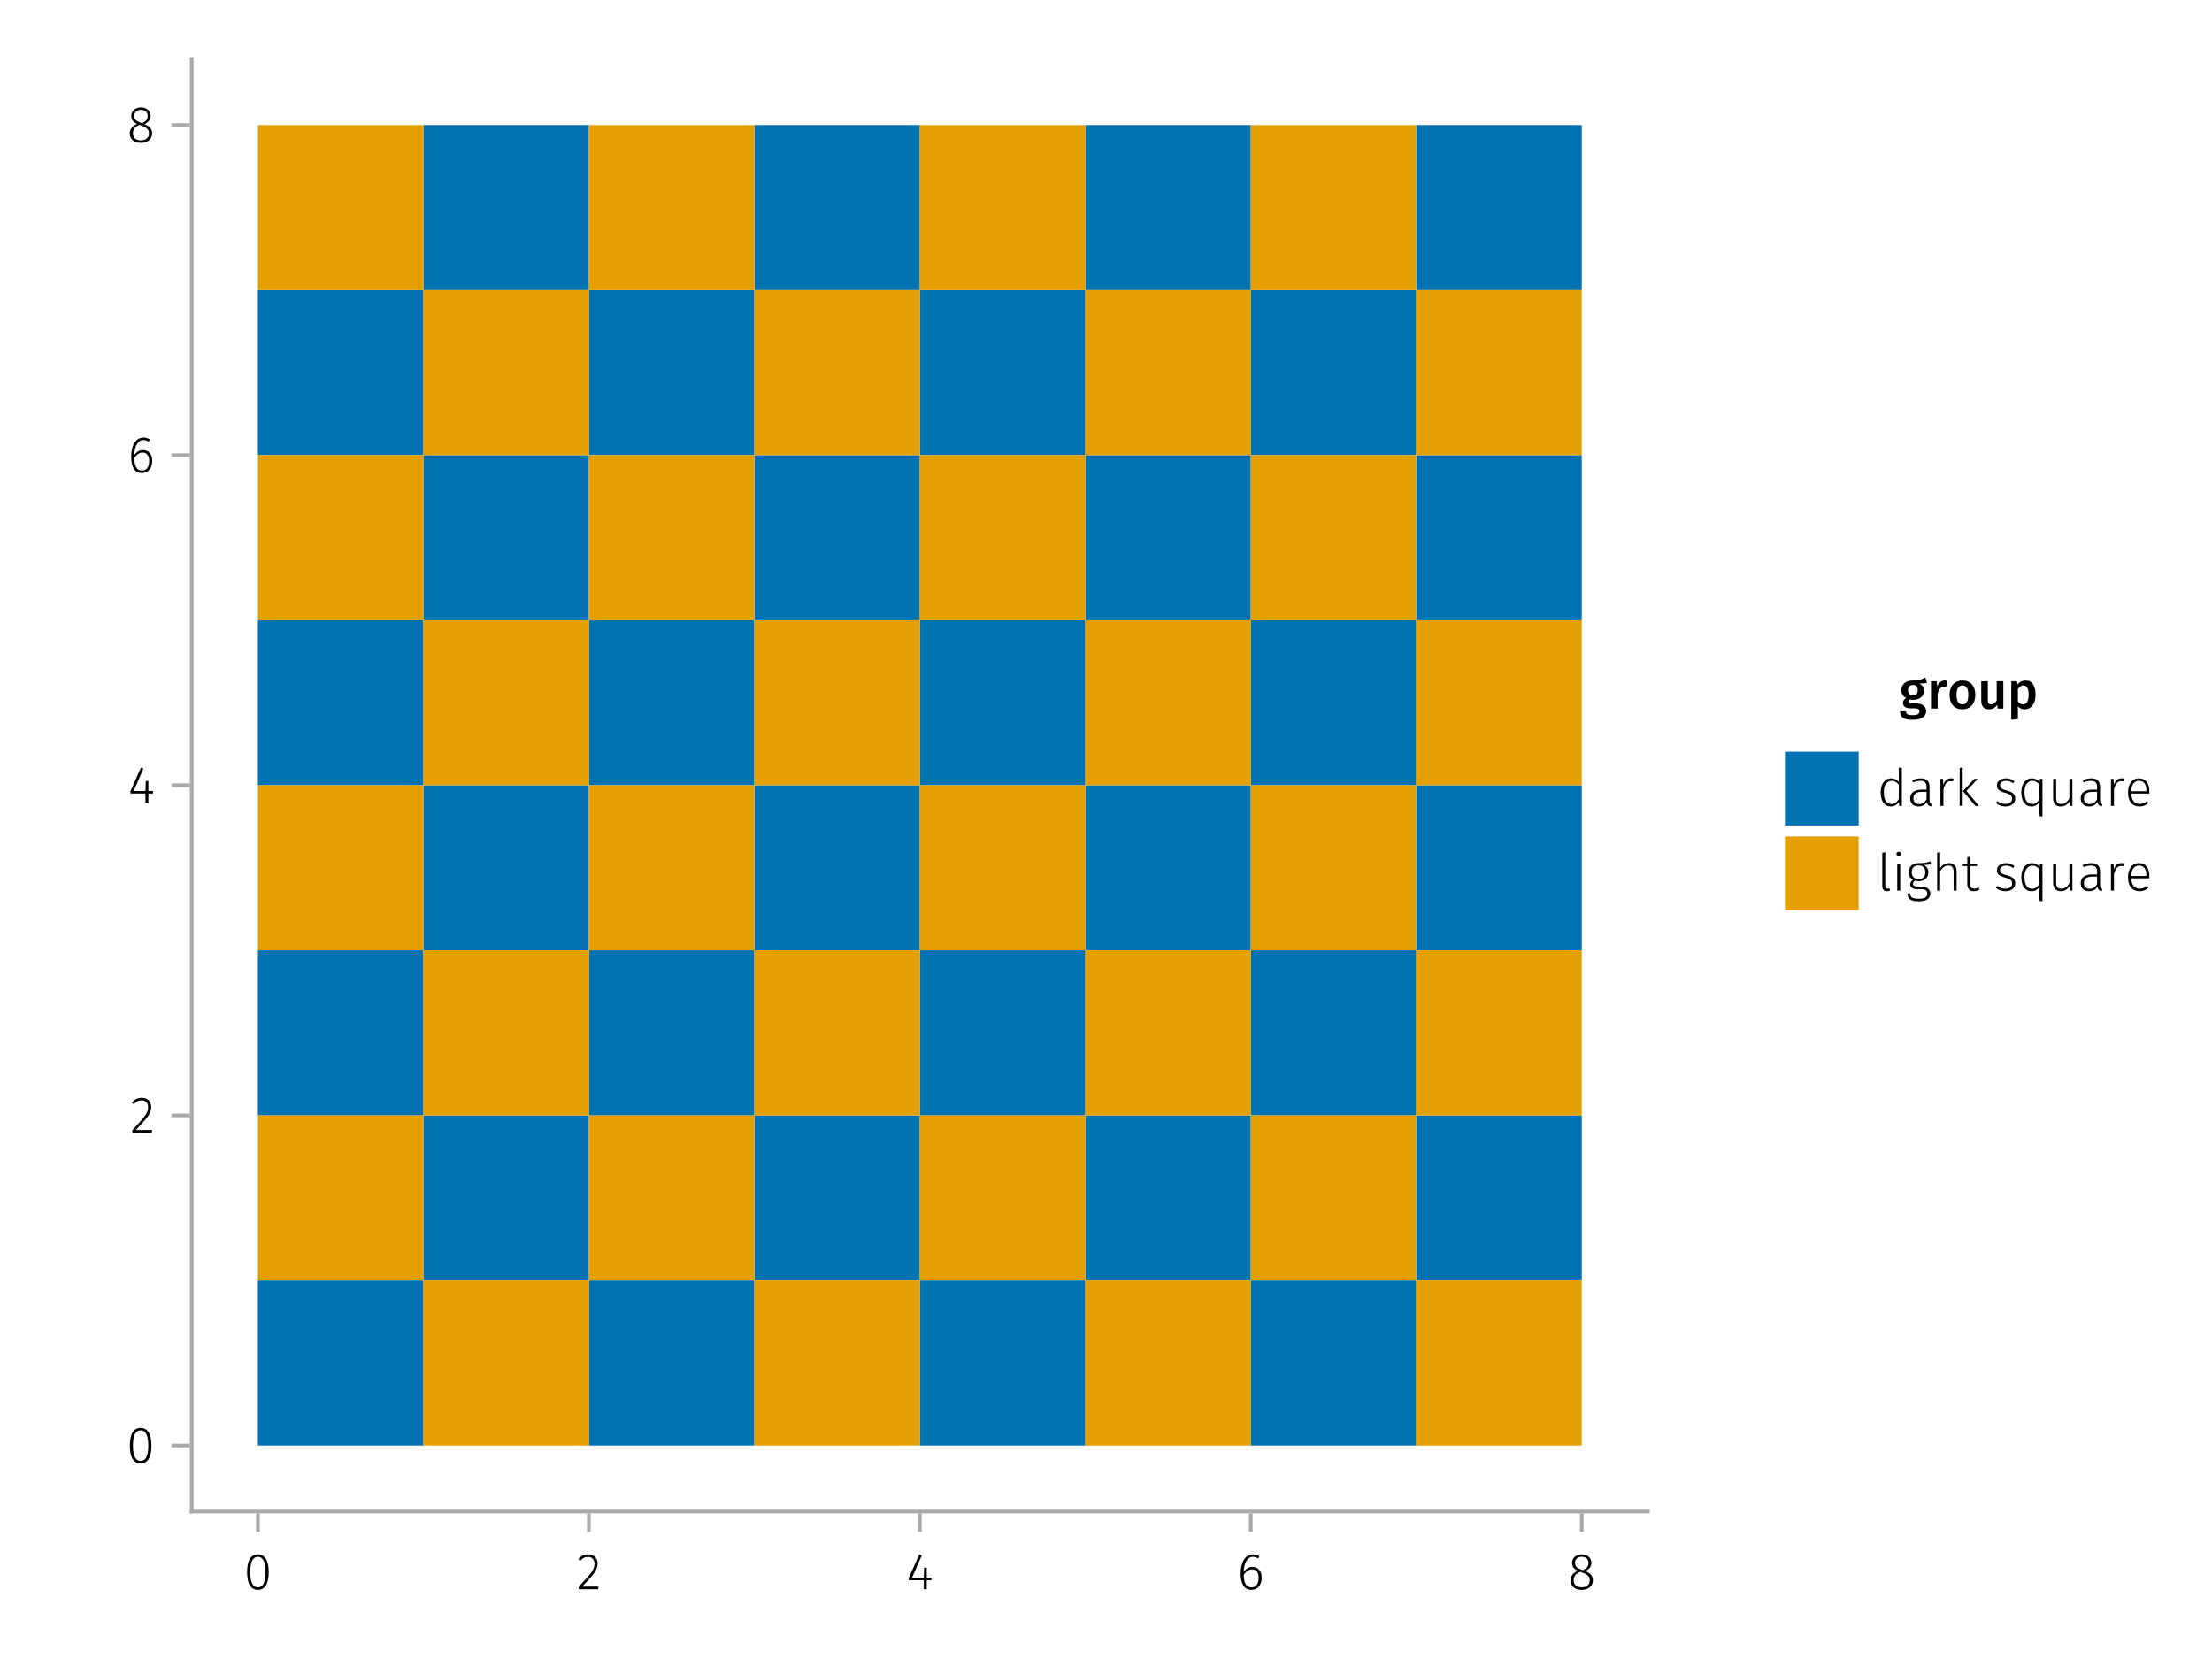 <?xml version="1.0" encoding="UTF-8"?>
<svg xmlns="http://www.w3.org/2000/svg" xmlns:xlink="http://www.w3.org/1999/xlink" width="600" height="450" viewBox="0 0 600 450">
<defs>
<g>
<g id="glyph-0-0-d3ae899c">
<path d="M 3.844 -9.469 C 4.812 -9.469 5.539 -9.055 6.031 -8.234 C 6.531 -7.422 6.781 -6.223 6.781 -4.641 C 6.781 -3.078 6.531 -1.883 6.031 -1.062 C 5.531 -0.25 4.801 0.156 3.844 0.156 C 2.883 0.156 2.156 -0.25 1.656 -1.062 C 1.164 -1.883 0.922 -3.082 0.922 -4.656 C 0.922 -6.238 1.164 -7.438 1.656 -8.25 C 2.156 -9.062 2.883 -9.469 3.844 -9.469 Z M 3.844 -8.797 C 2.457 -8.797 1.766 -7.414 1.766 -4.656 C 1.766 -1.895 2.457 -0.516 3.844 -0.516 C 4.531 -0.516 5.047 -0.848 5.391 -1.516 C 5.742 -2.191 5.922 -3.234 5.922 -4.641 C 5.922 -6.055 5.742 -7.102 5.391 -7.781 C 5.047 -8.457 4.531 -8.797 3.844 -8.797 Z M 3.844 -8.797 "/>
</g>
<g id="glyph-0-1-d3ae899c">
<path d="M 4.141 -6.062 C 4.859 -6.062 5.453 -5.812 5.922 -5.312 C 6.391 -4.812 6.625 -4.086 6.625 -3.141 C 6.625 -2.473 6.504 -1.891 6.266 -1.391 C 6.023 -0.891 5.695 -0.504 5.281 -0.234 C 4.863 0.023 4.395 0.156 3.875 0.156 C 2.852 0.156 2.102 -0.238 1.625 -1.031 C 1.156 -1.82 0.922 -2.879 0.922 -4.203 C 0.922 -5.273 1.055 -6.207 1.328 -7 C 1.598 -7.789 1.984 -8.398 2.484 -8.828 C 2.992 -9.254 3.594 -9.469 4.281 -9.469 C 4.906 -9.469 5.484 -9.285 6.016 -8.922 L 5.672 -8.359 C 5.223 -8.648 4.754 -8.797 4.266 -8.797 C 3.516 -8.797 2.914 -8.414 2.469 -7.656 C 2.02 -6.906 1.781 -5.914 1.75 -4.688 C 2.375 -5.602 3.172 -6.062 4.141 -6.062 Z M 3.875 -0.516 C 4.488 -0.516 4.961 -0.75 5.297 -1.219 C 5.629 -1.695 5.797 -2.328 5.797 -3.109 C 5.797 -3.879 5.633 -4.453 5.312 -4.828 C 4.988 -5.203 4.562 -5.391 4.031 -5.391 C 3.562 -5.391 3.133 -5.25 2.75 -4.969 C 2.363 -4.695 2.031 -4.32 1.75 -3.844 C 1.781 -2.758 1.961 -1.93 2.297 -1.359 C 2.629 -0.797 3.156 -0.516 3.875 -0.516 Z M 3.875 -0.516 "/>
</g>
<g id="glyph-0-2-d3ae899c">
<path d="M 4.719 -4.922 C 5.438 -4.641 5.961 -4.301 6.297 -3.906 C 6.629 -3.52 6.797 -3.023 6.797 -2.422 C 6.797 -1.91 6.664 -1.457 6.406 -1.062 C 6.145 -0.676 5.785 -0.375 5.328 -0.156 C 4.867 0.051 4.336 0.156 3.734 0.156 C 3.141 0.156 2.613 0.051 2.156 -0.156 C 1.707 -0.375 1.359 -0.676 1.109 -1.062 C 0.859 -1.457 0.734 -1.906 0.734 -2.406 C 0.734 -3.602 1.406 -4.469 2.75 -5 C 2.195 -5.25 1.789 -5.539 1.531 -5.875 C 1.27 -6.207 1.141 -6.629 1.141 -7.141 C 1.141 -7.617 1.258 -8.035 1.5 -8.391 C 1.75 -8.742 2.07 -9.008 2.469 -9.188 C 2.875 -9.375 3.305 -9.469 3.766 -9.469 C 4.223 -9.469 4.648 -9.379 5.047 -9.203 C 5.453 -9.023 5.773 -8.758 6.016 -8.406 C 6.266 -8.062 6.391 -7.645 6.391 -7.156 C 6.391 -6.664 6.254 -6.242 5.984 -5.891 C 5.723 -5.547 5.301 -5.223 4.719 -4.922 Z M 1.953 -7.125 C 1.953 -6.676 2.082 -6.32 2.344 -6.062 C 2.602 -5.801 3.051 -5.551 3.688 -5.312 L 4.109 -5.172 C 4.641 -5.453 5.02 -5.738 5.25 -6.031 C 5.477 -6.332 5.594 -6.695 5.594 -7.125 C 5.594 -7.656 5.426 -8.066 5.094 -8.359 C 4.758 -8.66 4.316 -8.812 3.766 -8.812 C 3.234 -8.812 2.797 -8.66 2.453 -8.359 C 2.117 -8.066 1.953 -7.656 1.953 -7.125 Z M 3.75 -0.531 C 4.414 -0.531 4.945 -0.695 5.344 -1.031 C 5.738 -1.363 5.938 -1.828 5.938 -2.422 C 5.938 -2.797 5.863 -3.102 5.719 -3.344 C 5.582 -3.594 5.367 -3.805 5.078 -3.984 C 4.785 -4.172 4.379 -4.363 3.859 -4.562 L 3.391 -4.75 C 2.766 -4.5 2.305 -4.188 2.016 -3.812 C 1.734 -3.438 1.594 -2.969 1.594 -2.406 C 1.594 -1.812 1.785 -1.348 2.172 -1.016 C 2.566 -0.691 3.094 -0.531 3.75 -0.531 Z M 3.75 -0.531 "/>
</g>
<g id="glyph-0-3-d3ae899c">
<path d="M 6.031 -1.625 C 6.031 -1.238 6.078 -0.961 6.172 -0.797 C 6.273 -0.629 6.438 -0.504 6.656 -0.422 L 6.469 0.156 C 6.133 0.094 5.875 -0.031 5.688 -0.219 C 5.508 -0.406 5.391 -0.691 5.328 -1.078 C 4.828 -0.254 4.066 0.156 3.047 0.156 C 2.348 0.156 1.797 -0.039 1.391 -0.438 C 0.984 -0.832 0.781 -1.363 0.781 -2.031 C 0.781 -2.781 1.047 -3.359 1.578 -3.766 C 2.117 -4.18 2.867 -4.391 3.828 -4.391 L 5.219 -4.391 L 5.219 -5.109 C 5.219 -5.691 5.086 -6.117 4.828 -6.391 C 4.566 -6.66 4.133 -6.797 3.531 -6.797 C 2.969 -6.797 2.305 -6.656 1.547 -6.375 L 1.328 -6.984 C 2.148 -7.305 2.922 -7.469 3.641 -7.469 C 5.234 -7.469 6.031 -6.695 6.031 -5.156 Z M 3.188 -0.5 C 4.07 -0.5 4.75 -0.93 5.219 -1.797 L 5.219 -3.812 L 3.953 -3.812 C 3.203 -3.812 2.629 -3.664 2.234 -3.375 C 1.848 -3.082 1.656 -2.648 1.656 -2.078 C 1.656 -1.566 1.789 -1.176 2.062 -0.906 C 2.332 -0.633 2.707 -0.5 3.188 -0.5 Z M 3.188 -0.5 "/>
</g>
<g id="glyph-0-4-d3ae899c">
<path d="M 4.328 -7.469 C 4.617 -7.469 4.859 -7.441 5.047 -7.391 L 4.906 -6.625 C 4.695 -6.676 4.477 -6.703 4.25 -6.703 C 3.758 -6.703 3.363 -6.52 3.062 -6.156 C 2.758 -5.801 2.504 -5.242 2.297 -4.484 L 2.297 0 L 1.484 0 L 1.484 -7.328 L 2.188 -7.328 L 2.25 -5.688 C 2.445 -6.289 2.711 -6.738 3.047 -7.031 C 3.391 -7.32 3.816 -7.469 4.328 -7.469 Z M 4.328 -7.469 "/>
</g>
<g id="glyph-0-5-d3ae899c">
<path d="M 2.297 -10.406 L 2.297 0 L 1.484 0 L 1.484 -10.297 Z M 6.391 -7.328 L 3.312 -4.047 L 6.719 0 L 5.734 0 L 2.375 -4 L 5.453 -7.328 Z M 6.391 -7.328 "/>
</g>
<g id="glyph-0-6-d3ae899c">
<path d="M 6.703 -7.328 L 6.703 2.875 L 5.891 2.766 L 5.891 -1.062 C 5.66 -0.688 5.363 -0.391 5 -0.172 C 4.633 0.047 4.203 0.156 3.703 0.156 C 2.859 0.156 2.191 -0.18 1.703 -0.859 C 1.211 -1.535 0.969 -2.457 0.969 -3.625 C 0.969 -4.383 1.082 -5.051 1.312 -5.625 C 1.551 -6.207 1.883 -6.66 2.312 -6.984 C 2.75 -7.305 3.258 -7.469 3.844 -7.469 C 4.688 -7.469 5.391 -7.125 5.953 -6.438 L 6 -7.328 Z M 3.844 -0.516 C 4.312 -0.516 4.703 -0.625 5.016 -0.844 C 5.336 -1.07 5.629 -1.41 5.891 -1.859 L 5.891 -5.719 C 5.379 -6.438 4.742 -6.797 3.984 -6.797 C 3.328 -6.797 2.801 -6.52 2.406 -5.969 C 2.008 -5.426 1.816 -4.648 1.828 -3.641 C 1.828 -2.629 2.004 -1.852 2.359 -1.312 C 2.711 -0.781 3.207 -0.516 3.844 -0.516 Z M 3.844 -0.516 "/>
</g>
<g id="glyph-0-7-d3ae899c">
<path d="M 6.625 0 L 5.922 0 L 5.875 -1.297 C 5.301 -0.328 4.504 0.156 3.484 0.156 C 2.816 0.156 2.301 -0.035 1.938 -0.422 C 1.582 -0.816 1.406 -1.375 1.406 -2.094 L 1.406 -7.328 L 2.219 -7.328 L 2.219 -2.172 C 2.219 -1.598 2.336 -1.176 2.578 -0.906 C 2.816 -0.645 3.18 -0.516 3.672 -0.516 C 4.516 -0.516 5.227 -1.016 5.812 -2.016 L 5.812 -7.328 L 6.625 -7.328 Z M 6.625 0 "/>
</g>
<g id="glyph-0-8-d3ae899c">
<path d="M 6.672 -3.938 C 6.672 -3.727 6.664 -3.531 6.656 -3.344 L 1.766 -3.344 C 1.805 -2.395 2.031 -1.688 2.438 -1.219 C 2.844 -0.758 3.379 -0.531 4.047 -0.531 C 4.43 -0.531 4.77 -0.586 5.062 -0.703 C 5.352 -0.816 5.672 -1.004 6.016 -1.266 L 6.391 -0.734 C 6.035 -0.441 5.664 -0.219 5.281 -0.062 C 4.895 0.082 4.469 0.156 4 0.156 C 3.031 0.156 2.27 -0.172 1.719 -0.828 C 1.164 -1.492 0.891 -2.414 0.891 -3.594 C 0.891 -4.375 1.008 -5.055 1.25 -5.641 C 1.488 -6.223 1.828 -6.672 2.266 -6.984 C 2.711 -7.305 3.234 -7.469 3.828 -7.469 C 4.754 -7.469 5.457 -7.156 5.938 -6.531 C 6.426 -5.906 6.672 -5.039 6.672 -3.938 Z M 5.875 -4.188 C 5.875 -5.008 5.703 -5.648 5.359 -6.109 C 5.023 -6.566 4.52 -6.797 3.844 -6.797 C 3.238 -6.797 2.75 -6.562 2.375 -6.094 C 2 -5.633 1.797 -4.926 1.766 -3.969 L 5.875 -3.969 Z M 5.875 -4.188 "/>
</g>
<g id="glyph-1-0-d3ae899c">
<path d="M 3.156 -9.469 C 3.938 -9.469 4.555 -9.238 5.016 -8.781 C 5.484 -8.32 5.719 -7.734 5.719 -7.016 C 5.719 -6.41 5.586 -5.844 5.328 -5.312 C 5.078 -4.781 4.68 -4.195 4.141 -3.562 C 3.609 -2.926 2.742 -1.977 1.547 -0.719 L 5.969 -0.719 L 5.859 0 L 0.609 0 L 0.609 -0.688 C 1.879 -2.051 2.789 -3.062 3.344 -3.719 C 3.906 -4.375 4.301 -4.941 4.531 -5.422 C 4.758 -5.898 4.875 -6.414 4.875 -6.969 C 4.875 -7.52 4.711 -7.957 4.391 -8.281 C 4.066 -8.613 3.641 -8.781 3.109 -8.781 C 2.68 -8.781 2.301 -8.691 1.969 -8.516 C 1.633 -8.336 1.316 -8.07 1.016 -7.719 L 0.469 -8.141 C 0.832 -8.586 1.234 -8.922 1.672 -9.141 C 2.109 -9.359 2.602 -9.469 3.156 -9.469 Z M 3.156 -9.469 "/>
</g>
<g id="glyph-2-0-d3ae899c">
<path d="M 6.766 -3.125 L 6.766 -2.453 L 5.5 -2.453 L 5.5 0 L 4.703 0 L 4.703 -2.453 L 0.625 -2.453 L 0.625 -3.047 L 3.469 -9.469 L 4.156 -9.188 L 1.5 -3.125 L 4.703 -3.125 L 4.797 -5.859 L 5.5 -5.859 L 5.5 -3.125 Z M 6.766 -3.125 "/>
</g>
<g id="glyph-3-0-d3ae899c">
<path d="M 3.844 -9.469 C 4.812 -9.469 5.539 -9.055 6.031 -8.234 C 6.531 -7.422 6.781 -6.223 6.781 -4.641 C 6.781 -3.078 6.531 -1.883 6.031 -1.062 C 5.531 -0.25 4.801 0.156 3.844 0.156 C 2.883 0.156 2.156 -0.25 1.656 -1.062 C 1.164 -1.883 0.922 -3.082 0.922 -4.656 C 0.922 -6.238 1.164 -7.438 1.656 -8.25 C 2.156 -9.062 2.883 -9.469 3.844 -9.469 Z M 3.844 -8.797 C 2.457 -8.797 1.766 -7.414 1.766 -4.656 C 1.766 -1.895 2.457 -0.516 3.844 -0.516 C 4.531 -0.516 5.047 -0.848 5.391 -1.516 C 5.742 -2.191 5.922 -3.234 5.922 -4.641 C 5.922 -6.055 5.742 -7.102 5.391 -7.781 C 5.047 -8.457 4.531 -8.797 3.844 -8.797 Z M 3.844 -8.797 "/>
</g>
<g id="glyph-4-0-d3ae899c">
<path d="M 3.156 -9.469 C 3.938 -9.469 4.555 -9.238 5.016 -8.781 C 5.484 -8.32 5.719 -7.734 5.719 -7.016 C 5.719 -6.41 5.586 -5.844 5.328 -5.312 C 5.078 -4.781 4.68 -4.195 4.141 -3.562 C 3.609 -2.926 2.742 -1.977 1.547 -0.719 L 5.969 -0.719 L 5.859 0 L 0.609 0 L 0.609 -0.688 C 1.879 -2.051 2.789 -3.062 3.344 -3.719 C 3.906 -4.375 4.301 -4.941 4.531 -5.422 C 4.758 -5.898 4.875 -6.414 4.875 -6.969 C 4.875 -7.52 4.711 -7.957 4.391 -8.281 C 4.066 -8.613 3.641 -8.781 3.109 -8.781 C 2.68 -8.781 2.301 -8.691 1.969 -8.516 C 1.633 -8.336 1.316 -8.07 1.016 -7.719 L 0.469 -8.141 C 0.832 -8.586 1.234 -8.922 1.672 -9.141 C 2.109 -9.359 2.602 -9.469 3.156 -9.469 Z M 3.156 -9.469 "/>
</g>
<g id="glyph-5-0-d3ae899c">
<path d="M 6.766 -3.125 L 6.766 -2.453 L 5.5 -2.453 L 5.5 0 L 4.703 0 L 4.703 -2.453 L 0.625 -2.453 L 0.625 -3.047 L 3.469 -9.469 L 4.156 -9.188 L 1.5 -3.125 L 4.703 -3.125 L 4.797 -5.859 L 5.5 -5.859 L 5.5 -3.125 Z M 6.766 -3.125 "/>
</g>
<g id="glyph-5-1-d3ae899c">
<path d="M 4.141 -6.062 C 4.859 -6.062 5.453 -5.812 5.922 -5.312 C 6.391 -4.812 6.625 -4.086 6.625 -3.141 C 6.625 -2.473 6.504 -1.891 6.266 -1.391 C 6.023 -0.891 5.695 -0.504 5.281 -0.234 C 4.863 0.023 4.395 0.156 3.875 0.156 C 2.852 0.156 2.102 -0.238 1.625 -1.031 C 1.156 -1.82 0.922 -2.879 0.922 -4.203 C 0.922 -5.273 1.055 -6.207 1.328 -7 C 1.598 -7.789 1.984 -8.398 2.484 -8.828 C 2.992 -9.254 3.594 -9.469 4.281 -9.469 C 4.906 -9.469 5.484 -9.285 6.016 -8.922 L 5.672 -8.359 C 5.223 -8.648 4.754 -8.797 4.266 -8.797 C 3.516 -8.797 2.914 -8.414 2.469 -7.656 C 2.02 -6.906 1.781 -5.914 1.75 -4.688 C 2.375 -5.602 3.172 -6.062 4.141 -6.062 Z M 3.875 -0.516 C 4.488 -0.516 4.961 -0.75 5.297 -1.219 C 5.629 -1.695 5.797 -2.328 5.797 -3.109 C 5.797 -3.879 5.633 -4.453 5.312 -4.828 C 4.988 -5.203 4.562 -5.391 4.031 -5.391 C 3.562 -5.391 3.133 -5.25 2.75 -4.969 C 2.363 -4.695 2.031 -4.32 1.75 -3.844 C 1.781 -2.758 1.961 -1.93 2.297 -1.359 C 2.629 -0.797 3.156 -0.516 3.875 -0.516 Z M 3.875 -0.516 "/>
</g>
<g id="glyph-6-0-d3ae899c">
<path d="M 4.719 -4.922 C 5.438 -4.641 5.961 -4.301 6.297 -3.906 C 6.629 -3.52 6.797 -3.023 6.797 -2.422 C 6.797 -1.91 6.664 -1.457 6.406 -1.062 C 6.145 -0.676 5.785 -0.375 5.328 -0.156 C 4.867 0.051 4.336 0.156 3.734 0.156 C 3.141 0.156 2.613 0.051 2.156 -0.156 C 1.707 -0.375 1.359 -0.676 1.109 -1.062 C 0.859 -1.457 0.734 -1.906 0.734 -2.406 C 0.734 -3.602 1.406 -4.469 2.75 -5 C 2.195 -5.25 1.789 -5.539 1.531 -5.875 C 1.27 -6.207 1.141 -6.629 1.141 -7.141 C 1.141 -7.617 1.258 -8.035 1.5 -8.391 C 1.75 -8.742 2.07 -9.008 2.469 -9.188 C 2.875 -9.375 3.305 -9.469 3.766 -9.469 C 4.223 -9.469 4.648 -9.379 5.047 -9.203 C 5.453 -9.023 5.773 -8.758 6.016 -8.406 C 6.266 -8.062 6.391 -7.645 6.391 -7.156 C 6.391 -6.664 6.254 -6.242 5.984 -5.891 C 5.723 -5.547 5.301 -5.223 4.719 -4.922 Z M 1.953 -7.125 C 1.953 -6.676 2.082 -6.32 2.344 -6.062 C 2.602 -5.801 3.051 -5.551 3.688 -5.312 L 4.109 -5.172 C 4.641 -5.453 5.02 -5.738 5.25 -6.031 C 5.477 -6.332 5.594 -6.695 5.594 -7.125 C 5.594 -7.656 5.426 -8.066 5.094 -8.359 C 4.758 -8.66 4.316 -8.812 3.766 -8.812 C 3.234 -8.812 2.797 -8.66 2.453 -8.359 C 2.117 -8.066 1.953 -7.656 1.953 -7.125 Z M 3.75 -0.531 C 4.414 -0.531 4.945 -0.695 5.344 -1.031 C 5.738 -1.363 5.938 -1.828 5.938 -2.422 C 5.938 -2.797 5.863 -3.102 5.719 -3.344 C 5.582 -3.594 5.367 -3.805 5.078 -3.984 C 4.785 -4.172 4.379 -4.363 3.859 -4.562 L 3.391 -4.75 C 2.766 -4.5 2.305 -4.188 2.016 -3.812 C 1.734 -3.438 1.594 -2.969 1.594 -2.406 C 1.594 -1.812 1.785 -1.348 2.172 -1.016 C 2.566 -0.691 3.094 -0.531 3.75 -0.531 Z M 3.75 -0.531 "/>
</g>
<g id="glyph-7-0-d3ae899c">
<path d="M 7.516 -7.016 C 7.035 -6.848 6.32 -6.766 5.375 -6.766 C 5.832 -6.555 6.172 -6.301 6.391 -6 C 6.609 -5.695 6.719 -5.316 6.719 -4.859 C 6.719 -4.367 6.598 -3.938 6.359 -3.562 C 6.117 -3.195 5.77 -2.906 5.312 -2.688 C 4.863 -2.469 4.336 -2.359 3.734 -2.359 C 3.398 -2.359 3.109 -2.398 2.859 -2.484 C 2.648 -2.336 2.547 -2.156 2.547 -1.938 C 2.547 -1.582 2.844 -1.406 3.438 -1.406 L 4.578 -1.406 C 5.117 -1.406 5.594 -1.316 6 -1.141 C 6.406 -0.961 6.719 -0.711 6.938 -0.391 C 7.164 -0.078 7.281 0.281 7.281 0.688 C 7.281 1.438 6.961 2.016 6.328 2.422 C 5.691 2.836 4.773 3.047 3.578 3.047 C 2.723 3.047 2.051 2.957 1.562 2.781 C 1.07 2.602 0.723 2.348 0.516 2.016 C 0.305 1.68 0.203 1.254 0.203 0.734 L 1.812 0.734 C 1.812 0.992 1.859 1.195 1.953 1.344 C 2.055 1.488 2.238 1.598 2.5 1.672 C 2.758 1.754 3.129 1.797 3.609 1.797 C 4.297 1.797 4.773 1.707 5.047 1.531 C 5.328 1.363 5.469 1.125 5.469 0.812 C 5.469 0.531 5.359 0.312 5.141 0.156 C 4.93 0.008 4.625 -0.062 4.219 -0.062 L 3.094 -0.062 C 2.395 -0.062 1.867 -0.195 1.516 -0.469 C 1.16 -0.738 0.984 -1.082 0.984 -1.5 C 0.984 -1.758 1.055 -2.008 1.203 -2.25 C 1.359 -2.5 1.57 -2.707 1.844 -2.875 C 1.395 -3.102 1.066 -3.383 0.859 -3.719 C 0.648 -4.062 0.547 -4.473 0.547 -4.953 C 0.547 -5.484 0.676 -5.945 0.938 -6.344 C 1.195 -6.75 1.555 -7.062 2.016 -7.281 C 2.484 -7.5 3.016 -7.609 3.609 -7.609 C 4.391 -7.598 5.02 -7.66 5.5 -7.797 C 5.988 -7.93 6.508 -8.145 7.062 -8.438 Z M 3.641 -6.391 C 3.234 -6.391 2.914 -6.258 2.688 -6 C 2.469 -5.75 2.359 -5.41 2.359 -4.984 C 2.359 -4.535 2.473 -4.18 2.703 -3.922 C 2.93 -3.66 3.254 -3.531 3.672 -3.531 C 4.098 -3.531 4.422 -3.656 4.641 -3.906 C 4.867 -4.164 4.984 -4.531 4.984 -5 C 4.984 -5.926 4.535 -6.391 3.641 -6.391 Z M 3.641 -6.391 "/>
</g>
<g id="glyph-7-1-d3ae899c">
<path d="M 4.734 -7.609 C 5.004 -7.609 5.25 -7.57 5.469 -7.5 L 5.172 -5.766 C 4.941 -5.828 4.723 -5.859 4.516 -5.859 C 4.066 -5.859 3.719 -5.695 3.469 -5.375 C 3.219 -5.062 3.02 -4.586 2.875 -3.953 L 2.875 0 L 1.078 0 L 1.078 -7.406 L 2.625 -7.406 L 2.797 -5.953 C 2.973 -6.484 3.227 -6.891 3.562 -7.172 C 3.906 -7.461 4.297 -7.609 4.734 -7.609 Z M 4.734 -7.609 "/>
</g>
<g id="glyph-7-2-d3ae899c">
<path d="M 4.109 -7.609 C 5.191 -7.609 6.039 -7.258 6.656 -6.562 C 7.27 -5.875 7.578 -4.922 7.578 -3.703 C 7.578 -2.93 7.438 -2.25 7.156 -1.656 C 6.875 -1.062 6.473 -0.602 5.953 -0.281 C 5.43 0.039 4.812 0.203 4.094 0.203 C 3 0.203 2.145 -0.141 1.531 -0.828 C 0.914 -1.523 0.609 -2.484 0.609 -3.703 C 0.609 -4.484 0.742 -5.164 1.016 -5.75 C 1.297 -6.344 1.703 -6.801 2.234 -7.125 C 2.766 -7.445 3.391 -7.609 4.109 -7.609 Z M 4.109 -6.266 C 3.023 -6.266 2.484 -5.41 2.484 -3.703 C 2.484 -2.828 2.617 -2.18 2.891 -1.766 C 3.16 -1.348 3.562 -1.141 4.094 -1.141 C 4.625 -1.141 5.02 -1.348 5.281 -1.766 C 5.551 -2.191 5.688 -2.836 5.688 -3.703 C 5.688 -4.578 5.551 -5.223 5.281 -5.641 C 5.02 -6.055 4.629 -6.266 4.109 -6.266 Z M 4.109 -6.266 "/>
</g>
<g id="glyph-7-3-d3ae899c">
<path d="M 4.906 -7.609 C 5.844 -7.609 6.535 -7.27 6.984 -6.594 C 7.43 -5.914 7.656 -4.957 7.656 -3.719 C 7.656 -2.957 7.539 -2.281 7.312 -1.688 C 7.082 -1.094 6.742 -0.629 6.297 -0.297 C 5.859 0.035 5.336 0.203 4.734 0.203 C 3.953 0.203 3.332 -0.066 2.875 -0.609 L 2.875 2.859 L 1.078 3.047 L 1.078 -7.406 L 2.641 -7.406 L 2.75 -6.5 C 3.031 -6.875 3.359 -7.148 3.734 -7.328 C 4.109 -7.516 4.5 -7.609 4.906 -7.609 Z M 4.234 -1.156 C 5.266 -1.156 5.781 -2.004 5.781 -3.703 C 5.781 -4.609 5.66 -5.258 5.422 -5.656 C 5.191 -6.062 4.844 -6.266 4.375 -6.266 C 4.082 -6.266 3.805 -6.172 3.547 -5.984 C 3.285 -5.805 3.062 -5.566 2.875 -5.266 L 2.875 -1.938 C 3.219 -1.414 3.672 -1.156 4.234 -1.156 Z M 4.234 -1.156 "/>
</g>
<g id="glyph-8-0-d3ae899c">
<path d="M 7 0 L 5.453 0 L 5.344 -1.031 C 5.07 -0.613 4.754 -0.301 4.391 -0.094 C 4.023 0.102 3.586 0.203 3.078 0.203 C 2.422 0.203 1.91 0 1.547 -0.406 C 1.191 -0.812 1.016 -1.375 1.016 -2.094 L 1.016 -7.406 L 2.797 -7.406 L 2.797 -2.312 C 2.797 -1.895 2.867 -1.594 3.016 -1.406 C 3.16 -1.227 3.391 -1.141 3.703 -1.141 C 4.273 -1.141 4.773 -1.492 5.203 -2.203 L 5.203 -7.406 L 7 -7.406 Z M 7 0 "/>
</g>
<g id="glyph-9-0-d3ae899c">
<path d="M 6.703 -10.297 L 6.703 0 L 6 0 L 5.906 -1.125 C 5.406 -0.27 4.672 0.156 3.703 0.156 C 2.859 0.156 2.191 -0.18 1.703 -0.859 C 1.211 -1.535 0.969 -2.457 0.969 -3.625 C 0.969 -4.383 1.082 -5.051 1.312 -5.625 C 1.539 -6.207 1.867 -6.66 2.297 -6.984 C 2.734 -7.305 3.25 -7.469 3.844 -7.469 C 4.664 -7.469 5.348 -7.141 5.891 -6.484 L 5.891 -10.406 Z M 3.844 -0.516 C 4.301 -0.516 4.691 -0.625 5.016 -0.844 C 5.336 -1.07 5.629 -1.414 5.891 -1.875 L 5.891 -5.703 C 5.367 -6.43 4.727 -6.797 3.969 -6.797 C 3.312 -6.797 2.785 -6.52 2.391 -5.969 C 2.004 -5.426 1.816 -4.648 1.828 -3.641 C 1.828 -2.629 2.004 -1.852 2.359 -1.312 C 2.711 -0.781 3.207 -0.516 3.844 -0.516 Z M 3.844 -0.516 "/>
</g>
<g id="glyph-10-0-d3ae899c">
</g>
<g id="glyph-10-1-d3ae899c">
<path d="M 3.281 -7.469 C 3.738 -7.469 4.148 -7.398 4.516 -7.266 C 4.891 -7.129 5.254 -6.926 5.609 -6.656 L 5.234 -6.125 C 4.898 -6.363 4.582 -6.535 4.281 -6.641 C 3.988 -6.742 3.66 -6.797 3.297 -6.797 C 2.816 -6.797 2.426 -6.68 2.125 -6.453 C 1.832 -6.234 1.688 -5.941 1.688 -5.578 C 1.688 -5.223 1.812 -4.945 2.062 -4.75 C 2.32 -4.551 2.785 -4.363 3.453 -4.188 C 4.285 -3.969 4.883 -3.695 5.25 -3.375 C 5.625 -3.051 5.812 -2.582 5.812 -1.969 C 5.812 -1.32 5.555 -0.805 5.047 -0.422 C 4.547 -0.035 3.914 0.156 3.156 0.156 C 2.602 0.156 2.113 0.07 1.688 -0.094 C 1.27 -0.258 0.891 -0.488 0.547 -0.781 L 1 -1.297 C 1.32 -1.035 1.648 -0.844 1.984 -0.719 C 2.328 -0.594 2.719 -0.531 3.156 -0.531 C 3.695 -0.531 4.129 -0.656 4.453 -0.906 C 4.785 -1.156 4.953 -1.5 4.953 -1.938 C 4.953 -2.227 4.895 -2.469 4.781 -2.656 C 4.676 -2.844 4.488 -3.004 4.219 -3.141 C 3.945 -3.273 3.551 -3.414 3.031 -3.562 C 2.25 -3.758 1.688 -4.008 1.344 -4.312 C 1.008 -4.625 0.844 -5.039 0.844 -5.562 C 0.844 -5.926 0.945 -6.254 1.156 -6.547 C 1.375 -6.836 1.664 -7.062 2.031 -7.219 C 2.406 -7.383 2.82 -7.469 3.281 -7.469 Z M 3.281 -7.469 "/>
</g>
<g id="glyph-10-2-d3ae899c">
<path d="M 6.031 -1.625 C 6.031 -1.238 6.078 -0.961 6.172 -0.797 C 6.273 -0.629 6.438 -0.504 6.656 -0.422 L 6.469 0.156 C 6.133 0.094 5.875 -0.031 5.688 -0.219 C 5.508 -0.406 5.391 -0.691 5.328 -1.078 C 4.828 -0.254 4.066 0.156 3.047 0.156 C 2.348 0.156 1.797 -0.039 1.391 -0.438 C 0.984 -0.832 0.781 -1.363 0.781 -2.031 C 0.781 -2.781 1.047 -3.359 1.578 -3.766 C 2.117 -4.18 2.867 -4.391 3.828 -4.391 L 5.219 -4.391 L 5.219 -5.109 C 5.219 -5.691 5.086 -6.117 4.828 -6.391 C 4.566 -6.66 4.133 -6.797 3.531 -6.797 C 2.969 -6.797 2.305 -6.656 1.547 -6.375 L 1.328 -6.984 C 2.148 -7.305 2.922 -7.469 3.641 -7.469 C 5.234 -7.469 6.031 -6.695 6.031 -5.156 Z M 3.188 -0.5 C 4.07 -0.5 4.75 -0.93 5.219 -1.797 L 5.219 -3.812 L 3.953 -3.812 C 3.203 -3.812 2.629 -3.664 2.234 -3.375 C 1.848 -3.082 1.656 -2.648 1.656 -2.078 C 1.656 -1.566 1.789 -1.176 2.062 -0.906 C 2.332 -0.633 2.707 -0.5 3.188 -0.5 Z M 3.188 -0.5 "/>
</g>
<g id="glyph-11-0-d3ae899c">
<path d="M 2.703 0.156 C 2.297 0.156 1.977 0.039 1.75 -0.188 C 1.52 -0.426 1.406 -0.773 1.406 -1.234 L 1.406 -10.297 L 2.219 -10.406 L 2.219 -1.266 C 2.219 -0.785 2.414 -0.547 2.812 -0.547 C 3.008 -0.547 3.176 -0.578 3.312 -0.641 L 3.547 -0.047 C 3.285 0.086 3.004 0.156 2.703 0.156 Z M 2.703 0.156 "/>
</g>
<g id="glyph-12-0-d3ae899c">
<path d="M 2.297 -7.328 L 2.297 0 L 1.484 0 L 1.484 -7.328 Z M 1.875 -10.547 C 2.062 -10.547 2.207 -10.488 2.312 -10.375 C 2.426 -10.258 2.484 -10.117 2.484 -9.953 C 2.484 -9.785 2.426 -9.645 2.312 -9.531 C 2.207 -9.414 2.062 -9.359 1.875 -9.359 C 1.695 -9.359 1.551 -9.414 1.438 -9.531 C 1.32 -9.645 1.266 -9.785 1.266 -9.953 C 1.266 -10.117 1.32 -10.258 1.438 -10.375 C 1.551 -10.488 1.695 -10.547 1.875 -10.547 Z M 1.875 -10.547 "/>
</g>
<g id="glyph-12-1-d3ae899c">
<path d="M 6.938 -7.172 C 6.488 -7.047 5.812 -6.973 4.906 -6.953 C 5.727 -6.566 6.141 -5.906 6.141 -4.969 C 6.141 -4.25 5.898 -3.664 5.422 -3.219 C 4.953 -2.781 4.312 -2.562 3.5 -2.562 C 3.133 -2.562 2.816 -2.609 2.547 -2.703 C 2.367 -2.598 2.227 -2.473 2.125 -2.328 C 2.031 -2.18 1.984 -2.023 1.984 -1.859 C 1.984 -1.359 2.375 -1.109 3.156 -1.109 L 4.344 -1.109 C 5.062 -1.109 5.629 -0.93 6.047 -0.578 C 6.473 -0.234 6.688 0.211 6.688 0.766 C 6.688 1.441 6.422 1.961 5.891 2.328 C 5.359 2.691 4.566 2.875 3.516 2.875 C 2.422 2.875 1.641 2.707 1.172 2.375 C 0.703 2.039 0.469 1.504 0.469 0.766 L 1.219 0.766 C 1.227 1.117 1.301 1.398 1.438 1.609 C 1.582 1.816 1.816 1.969 2.141 2.062 C 2.461 2.156 2.922 2.203 3.516 2.203 C 4.336 2.203 4.93 2.082 5.297 1.844 C 5.672 1.602 5.859 1.258 5.859 0.812 C 5.859 0.414 5.711 0.113 5.422 -0.094 C 5.141 -0.301 4.738 -0.406 4.219 -0.406 L 3.031 -0.406 C 2.445 -0.406 2 -0.523 1.688 -0.766 C 1.375 -1.016 1.219 -1.32 1.219 -1.688 C 1.219 -1.938 1.285 -2.164 1.422 -2.375 C 1.566 -2.594 1.766 -2.781 2.016 -2.938 C 1.598 -3.156 1.285 -3.43 1.078 -3.766 C 0.879 -4.098 0.781 -4.508 0.781 -5 C 0.781 -5.738 1.023 -6.332 1.516 -6.781 C 2.016 -7.238 2.664 -7.469 3.469 -7.469 C 4.352 -7.469 5 -7.504 5.406 -7.578 C 5.812 -7.648 6.234 -7.773 6.672 -7.953 Z M 3.469 -6.844 C 2.863 -6.844 2.406 -6.676 2.094 -6.344 C 1.781 -6.008 1.625 -5.562 1.625 -5 C 1.625 -4.414 1.789 -3.961 2.125 -3.641 C 2.457 -3.316 2.906 -3.156 3.469 -3.156 C 4.07 -3.156 4.531 -3.312 4.844 -3.625 C 5.156 -3.945 5.312 -4.398 5.312 -4.984 C 5.312 -5.566 5.156 -6.02 4.844 -6.344 C 4.531 -6.676 4.07 -6.844 3.469 -6.844 Z M 3.469 -6.844 "/>
</g>
<g id="glyph-12-2-d3ae899c">
<path d="M 4.719 -7.469 C 5.375 -7.469 5.879 -7.27 6.234 -6.875 C 6.586 -6.477 6.766 -5.93 6.766 -5.234 L 6.766 0 L 5.953 0 L 5.953 -5.125 C 5.953 -6.25 5.488 -6.812 4.562 -6.812 C 4.094 -6.812 3.676 -6.68 3.312 -6.422 C 2.957 -6.172 2.617 -5.801 2.297 -5.312 L 2.297 0 L 1.484 0 L 1.484 -10.297 L 2.297 -10.406 L 2.297 -6.109 C 2.953 -7.016 3.758 -7.469 4.719 -7.469 Z M 4.719 -7.469 "/>
</g>
<g id="glyph-12-3-d3ae899c">
<path d="M 6.625 0 L 5.922 0 L 5.875 -1.297 C 5.301 -0.328 4.504 0.156 3.484 0.156 C 2.816 0.156 2.301 -0.035 1.938 -0.422 C 1.582 -0.816 1.406 -1.375 1.406 -2.094 L 1.406 -7.328 L 2.219 -7.328 L 2.219 -2.172 C 2.219 -1.598 2.336 -1.176 2.578 -0.906 C 2.816 -0.645 3.18 -0.516 3.672 -0.516 C 4.516 -0.516 5.227 -1.016 5.812 -2.016 L 5.812 -7.328 L 6.625 -7.328 Z M 6.625 0 "/>
</g>
<g id="glyph-12-4-d3ae899c">
<path d="M 4.328 -7.469 C 4.617 -7.469 4.859 -7.441 5.047 -7.391 L 4.906 -6.625 C 4.695 -6.676 4.477 -6.703 4.25 -6.703 C 3.758 -6.703 3.363 -6.52 3.062 -6.156 C 2.758 -5.801 2.504 -5.242 2.297 -4.484 L 2.297 0 L 1.484 0 L 1.484 -7.328 L 2.188 -7.328 L 2.25 -5.688 C 2.445 -6.289 2.711 -6.738 3.047 -7.031 C 3.391 -7.32 3.816 -7.469 4.328 -7.469 Z M 4.328 -7.469 "/>
</g>
<g id="glyph-12-5-d3ae899c">
<path d="M 6.672 -3.938 C 6.672 -3.727 6.664 -3.531 6.656 -3.344 L 1.766 -3.344 C 1.805 -2.395 2.031 -1.688 2.438 -1.219 C 2.844 -0.758 3.379 -0.531 4.047 -0.531 C 4.43 -0.531 4.77 -0.586 5.062 -0.703 C 5.352 -0.816 5.672 -1.004 6.016 -1.266 L 6.391 -0.734 C 6.035 -0.441 5.664 -0.219 5.281 -0.062 C 4.895 0.082 4.469 0.156 4 0.156 C 3.031 0.156 2.27 -0.172 1.719 -0.828 C 1.164 -1.492 0.891 -2.414 0.891 -3.594 C 0.891 -4.375 1.008 -5.055 1.25 -5.641 C 1.488 -6.223 1.828 -6.672 2.266 -6.984 C 2.711 -7.305 3.234 -7.469 3.828 -7.469 C 4.754 -7.469 5.457 -7.156 5.938 -6.531 C 6.426 -5.906 6.672 -5.039 6.672 -3.938 Z M 5.875 -4.188 C 5.875 -5.008 5.703 -5.648 5.359 -6.109 C 5.023 -6.566 4.52 -6.797 3.844 -6.797 C 3.238 -6.797 2.75 -6.562 2.375 -6.094 C 2 -5.633 1.797 -4.926 1.766 -3.969 L 5.875 -3.969 Z M 5.875 -4.188 "/>
</g>
<g id="glyph-13-0-d3ae899c">
<path d="M 4.812 -0.312 C 4.344 0 3.832 0.156 3.281 0.156 C 2.719 0.156 2.273 -0.008 1.953 -0.344 C 1.641 -0.676 1.484 -1.156 1.484 -1.781 L 1.484 -6.656 L 0.25 -6.656 L 0.25 -7.328 L 1.484 -7.328 L 1.484 -9.078 L 2.297 -9.172 L 2.297 -7.328 L 4.188 -7.328 L 4.094 -6.656 L 2.297 -6.656 L 2.297 -1.812 C 2.297 -1.383 2.383 -1.066 2.562 -0.859 C 2.738 -0.648 3.008 -0.547 3.375 -0.547 C 3.75 -0.547 4.125 -0.656 4.5 -0.875 Z M 4.812 -0.312 "/>
</g>
<g id="glyph-13-1-d3ae899c">
<path d="M 6.703 -7.328 L 6.703 2.875 L 5.891 2.766 L 5.891 -1.062 C 5.66 -0.688 5.363 -0.391 5 -0.172 C 4.633 0.047 4.203 0.156 3.703 0.156 C 2.859 0.156 2.191 -0.18 1.703 -0.859 C 1.211 -1.535 0.969 -2.457 0.969 -3.625 C 0.969 -4.383 1.082 -5.051 1.312 -5.625 C 1.551 -6.207 1.883 -6.66 2.312 -6.984 C 2.75 -7.305 3.258 -7.469 3.844 -7.469 C 4.688 -7.469 5.391 -7.125 5.953 -6.438 L 6 -7.328 Z M 3.844 -0.516 C 4.312 -0.516 4.703 -0.625 5.016 -0.844 C 5.336 -1.07 5.629 -1.41 5.891 -1.859 L 5.891 -5.719 C 5.379 -6.438 4.742 -6.797 3.984 -6.797 C 3.328 -6.797 2.801 -6.52 2.406 -5.969 C 2.008 -5.426 1.816 -4.648 1.828 -3.641 C 1.828 -2.629 2.004 -1.852 2.359 -1.312 C 2.711 -0.781 3.207 -0.516 3.844 -0.516 Z M 3.844 -0.516 "/>
</g>
<g id="glyph-14-0-d3ae899c">
</g>
<g id="glyph-14-1-d3ae899c">
<path d="M 3.281 -7.469 C 3.738 -7.469 4.148 -7.398 4.516 -7.266 C 4.891 -7.129 5.254 -6.926 5.609 -6.656 L 5.234 -6.125 C 4.898 -6.363 4.582 -6.535 4.281 -6.641 C 3.988 -6.742 3.66 -6.797 3.297 -6.797 C 2.816 -6.797 2.426 -6.68 2.125 -6.453 C 1.832 -6.234 1.688 -5.941 1.688 -5.578 C 1.688 -5.223 1.812 -4.945 2.062 -4.75 C 2.32 -4.551 2.785 -4.363 3.453 -4.188 C 4.285 -3.969 4.883 -3.695 5.25 -3.375 C 5.625 -3.051 5.812 -2.582 5.812 -1.969 C 5.812 -1.32 5.555 -0.805 5.047 -0.422 C 4.547 -0.035 3.914 0.156 3.156 0.156 C 2.602 0.156 2.113 0.07 1.688 -0.094 C 1.27 -0.258 0.891 -0.488 0.547 -0.781 L 1 -1.297 C 1.32 -1.035 1.648 -0.844 1.984 -0.719 C 2.328 -0.594 2.719 -0.531 3.156 -0.531 C 3.695 -0.531 4.129 -0.656 4.453 -0.906 C 4.785 -1.156 4.953 -1.5 4.953 -1.938 C 4.953 -2.227 4.895 -2.469 4.781 -2.656 C 4.676 -2.844 4.488 -3.004 4.219 -3.141 C 3.945 -3.273 3.551 -3.414 3.031 -3.562 C 2.25 -3.758 1.688 -4.008 1.344 -4.312 C 1.008 -4.625 0.844 -5.039 0.844 -5.562 C 0.844 -5.926 0.945 -6.254 1.156 -6.547 C 1.375 -6.836 1.664 -7.062 2.031 -7.219 C 2.406 -7.383 2.82 -7.469 3.281 -7.469 Z M 3.281 -7.469 "/>
</g>
<g id="glyph-14-2-d3ae899c">
<path d="M 6.031 -1.625 C 6.031 -1.238 6.078 -0.961 6.172 -0.797 C 6.273 -0.629 6.438 -0.504 6.656 -0.422 L 6.469 0.156 C 6.133 0.094 5.875 -0.031 5.688 -0.219 C 5.508 -0.406 5.391 -0.691 5.328 -1.078 C 4.828 -0.254 4.066 0.156 3.047 0.156 C 2.348 0.156 1.797 -0.039 1.391 -0.438 C 0.984 -0.832 0.781 -1.363 0.781 -2.031 C 0.781 -2.781 1.047 -3.359 1.578 -3.766 C 2.117 -4.18 2.867 -4.391 3.828 -4.391 L 5.219 -4.391 L 5.219 -5.109 C 5.219 -5.691 5.086 -6.117 4.828 -6.391 C 4.566 -6.66 4.133 -6.797 3.531 -6.797 C 2.969 -6.797 2.305 -6.656 1.547 -6.375 L 1.328 -6.984 C 2.148 -7.305 2.922 -7.469 3.641 -7.469 C 5.234 -7.469 6.031 -6.695 6.031 -5.156 Z M 3.188 -0.5 C 4.07 -0.5 4.75 -0.93 5.219 -1.797 L 5.219 -3.812 L 3.953 -3.812 C 3.203 -3.812 2.629 -3.664 2.234 -3.375 C 1.848 -3.082 1.656 -2.648 1.656 -2.078 C 1.656 -1.566 1.789 -1.176 2.062 -0.906 C 2.332 -0.633 2.707 -0.5 3.188 -0.5 Z M 3.188 -0.5 "/>
</g>
</g>
</defs>
<rect x="-60" y="-45" width="720" height="540" fill="rgb(100%, 100%, 100%)" fill-opacity="1"/>
<path fill-rule="nonzero" fill="rgb(100%, 100%, 100%)" fill-opacity="1" d="M 52 410 L 447 410 L 447 16 L 52 16 Z M 52 410 "/>
<g fill="rgb(0%, 0%, 0%)" fill-opacity="1">
<use xlink:href="#glyph-0-0-d3ae899c" x="66.105" y="431.09"/>
</g>
<g fill="rgb(0%, 0%, 0%)" fill-opacity="1">
<use xlink:href="#glyph-1-0-d3ae899c" x="156.374" y="431.09"/>
</g>
<g fill="rgb(0%, 0%, 0%)" fill-opacity="1">
<use xlink:href="#glyph-2-0-d3ae899c" x="245.874" y="431.09"/>
</g>
<g fill="rgb(0%, 0%, 0%)" fill-opacity="1">
<use xlink:href="#glyph-0-1-d3ae899c" x="335.605" y="431.09"/>
</g>
<g fill="rgb(0%, 0%, 0%)" fill-opacity="1">
<use xlink:href="#glyph-0-2-d3ae899c" x="425.279" y="431.09"/>
</g>
<g fill="rgb(0%, 0%, 0%)" fill-opacity="1">
<use xlink:href="#glyph-3-0-d3ae899c" x="34.3" y="396.781"/>
</g>
<g fill="rgb(0%, 0%, 0%)" fill-opacity="1">
<use xlink:href="#glyph-4-0-d3ae899c" x="35.294" y="307.235"/>
</g>
<g fill="rgb(0%, 0%, 0%)" fill-opacity="1">
<use xlink:href="#glyph-5-0-d3ae899c" x="34.748" y="217.69"/>
</g>
<g fill="rgb(0%, 0%, 0%)" fill-opacity="1">
<use xlink:href="#glyph-5-1-d3ae899c" x="34.664" y="128.145"/>
</g>
<g fill="rgb(0%, 0%, 0%)" fill-opacity="1">
<use xlink:href="#glyph-6-0-d3ae899c" x="34.468" y="38.599"/>
</g>
<path fill-rule="nonzero" fill="rgb(0%, 44.706%, 69.804%)" fill-opacity="1" d="M 69.953 392.09 L 114.84 392.09 L 114.84 347.316 L 69.953 347.316 Z M 69.953 392.09 "/>
<path fill-rule="nonzero" fill="rgb(0%, 44.706%, 69.804%)" fill-opacity="1" d="M 69.953 302.547 L 114.84 302.547 L 114.84 257.773 L 69.953 257.773 Z M 69.953 302.547 "/>
<path fill-rule="nonzero" fill="rgb(0%, 44.706%, 69.804%)" fill-opacity="1" d="M 69.953 213 L 114.84 213 L 114.84 168.227 L 69.953 168.227 Z M 69.953 213 "/>
<path fill-rule="nonzero" fill="rgb(0%, 44.706%, 69.804%)" fill-opacity="1" d="M 69.953 123.453 L 114.84 123.453 L 114.84 78.68 L 69.953 78.68 Z M 69.953 123.453 "/>
<path fill-rule="nonzero" fill="rgb(0%, 44.706%, 69.804%)" fill-opacity="1" d="M 114.84 347.316 L 159.727 347.316 L 159.727 302.543 L 114.84 302.543 Z M 114.84 347.316 "/>
<path fill-rule="nonzero" fill="rgb(0%, 44.706%, 69.804%)" fill-opacity="1" d="M 114.84 257.773 L 159.727 257.773 L 159.727 213 L 114.84 213 Z M 114.84 257.773 "/>
<path fill-rule="nonzero" fill="rgb(0%, 44.706%, 69.804%)" fill-opacity="1" d="M 114.84 168.227 L 159.727 168.227 L 159.727 123.453 L 114.84 123.453 Z M 114.84 168.227 "/>
<path fill-rule="nonzero" fill="rgb(0%, 44.706%, 69.804%)" fill-opacity="1" d="M 114.84 78.684 L 159.727 78.684 L 159.727 33.91 L 114.84 33.91 Z M 114.84 78.684 "/>
<path fill-rule="nonzero" fill="rgb(0%, 44.706%, 69.804%)" fill-opacity="1" d="M 159.727 392.09 L 204.613 392.09 L 204.613 347.316 L 159.727 347.316 Z M 159.727 392.09 "/>
<path fill-rule="nonzero" fill="rgb(0%, 44.706%, 69.804%)" fill-opacity="1" d="M 159.727 302.547 L 204.613 302.547 L 204.613 257.773 L 159.727 257.773 Z M 159.727 302.547 "/>
<path fill-rule="nonzero" fill="rgb(0%, 44.706%, 69.804%)" fill-opacity="1" d="M 159.727 213 L 204.613 213 L 204.613 168.227 L 159.727 168.227 Z M 159.727 213 "/>
<path fill-rule="nonzero" fill="rgb(0%, 44.706%, 69.804%)" fill-opacity="1" d="M 159.727 123.453 L 204.613 123.453 L 204.613 78.68 L 159.727 78.68 Z M 159.727 123.453 "/>
<path fill-rule="nonzero" fill="rgb(0%, 44.706%, 69.804%)" fill-opacity="1" d="M 204.613 347.316 L 249.5 347.316 L 249.5 302.543 L 204.613 302.543 Z M 204.613 347.316 "/>
<path fill-rule="nonzero" fill="rgb(0%, 44.706%, 69.804%)" fill-opacity="1" d="M 204.613 257.773 L 249.5 257.773 L 249.5 213 L 204.613 213 Z M 204.613 257.773 "/>
<path fill-rule="nonzero" fill="rgb(0%, 44.706%, 69.804%)" fill-opacity="1" d="M 204.613 168.227 L 249.5 168.227 L 249.5 123.453 L 204.613 123.453 Z M 204.613 168.227 "/>
<path fill-rule="nonzero" fill="rgb(0%, 44.706%, 69.804%)" fill-opacity="1" d="M 204.613 78.684 L 249.5 78.684 L 249.5 33.91 L 204.613 33.91 Z M 204.613 78.684 "/>
<path fill-rule="nonzero" fill="rgb(0%, 44.706%, 69.804%)" fill-opacity="1" d="M 249.5 392.09 L 294.387 392.09 L 294.387 347.316 L 249.5 347.316 Z M 249.5 392.09 "/>
<path fill-rule="nonzero" fill="rgb(0%, 44.706%, 69.804%)" fill-opacity="1" d="M 249.5 302.547 L 294.387 302.547 L 294.387 257.773 L 249.5 257.773 Z M 249.5 302.547 "/>
<path fill-rule="nonzero" fill="rgb(0%, 44.706%, 69.804%)" fill-opacity="1" d="M 249.5 213 L 294.387 213 L 294.387 168.227 L 249.5 168.227 Z M 249.5 213 "/>
<path fill-rule="nonzero" fill="rgb(0%, 44.706%, 69.804%)" fill-opacity="1" d="M 249.5 123.453 L 294.387 123.453 L 294.387 78.68 L 249.5 78.68 Z M 249.5 123.453 "/>
<path fill-rule="nonzero" fill="rgb(0%, 44.706%, 69.804%)" fill-opacity="1" d="M 294.387 347.316 L 339.273 347.316 L 339.273 302.543 L 294.387 302.543 Z M 294.387 347.316 "/>
<path fill-rule="nonzero" fill="rgb(0%, 44.706%, 69.804%)" fill-opacity="1" d="M 294.387 257.773 L 339.273 257.773 L 339.273 213 L 294.387 213 Z M 294.387 257.773 "/>
<path fill-rule="nonzero" fill="rgb(0%, 44.706%, 69.804%)" fill-opacity="1" d="M 294.387 168.227 L 339.273 168.227 L 339.273 123.453 L 294.387 123.453 Z M 294.387 168.227 "/>
<path fill-rule="nonzero" fill="rgb(0%, 44.706%, 69.804%)" fill-opacity="1" d="M 294.387 78.684 L 339.273 78.684 L 339.273 33.91 L 294.387 33.91 Z M 294.387 78.684 "/>
<path fill-rule="nonzero" fill="rgb(0%, 44.706%, 69.804%)" fill-opacity="1" d="M 339.273 392.09 L 384.16 392.09 L 384.16 347.316 L 339.273 347.316 Z M 339.273 392.09 "/>
<path fill-rule="nonzero" fill="rgb(0%, 44.706%, 69.804%)" fill-opacity="1" d="M 339.273 302.547 L 384.16 302.547 L 384.16 257.773 L 339.273 257.773 Z M 339.273 302.547 "/>
<path fill-rule="nonzero" fill="rgb(0%, 44.706%, 69.804%)" fill-opacity="1" d="M 339.273 213 L 384.16 213 L 384.16 168.227 L 339.273 168.227 Z M 339.273 213 "/>
<path fill-rule="nonzero" fill="rgb(0%, 44.706%, 69.804%)" fill-opacity="1" d="M 339.273 123.453 L 384.16 123.453 L 384.16 78.68 L 339.273 78.68 Z M 339.273 123.453 "/>
<path fill-rule="nonzero" fill="rgb(0%, 44.706%, 69.804%)" fill-opacity="1" d="M 384.16 347.316 L 429.047 347.316 L 429.047 302.543 L 384.16 302.543 Z M 384.16 347.316 "/>
<path fill-rule="nonzero" fill="rgb(0%, 44.706%, 69.804%)" fill-opacity="1" d="M 384.16 257.773 L 429.047 257.773 L 429.047 213 L 384.16 213 Z M 384.16 257.773 "/>
<path fill-rule="nonzero" fill="rgb(0%, 44.706%, 69.804%)" fill-opacity="1" d="M 384.16 168.227 L 429.047 168.227 L 429.047 123.453 L 384.16 123.453 Z M 384.16 168.227 "/>
<path fill-rule="nonzero" fill="rgb(0%, 44.706%, 69.804%)" fill-opacity="1" d="M 384.16 78.684 L 429.047 78.684 L 429.047 33.91 L 384.16 33.91 Z M 384.16 78.684 "/>
<path fill-rule="nonzero" fill="rgb(90.196%, 62.353%, 0%)" fill-opacity="1" d="M 69.953 347.316 L 114.84 347.316 L 114.84 302.543 L 69.953 302.543 Z M 69.953 347.316 "/>
<path fill-rule="nonzero" fill="rgb(90.196%, 62.353%, 0%)" fill-opacity="1" d="M 69.953 257.773 L 114.84 257.773 L 114.84 213 L 69.953 213 Z M 69.953 257.773 "/>
<path fill-rule="nonzero" fill="rgb(90.196%, 62.353%, 0%)" fill-opacity="1" d="M 69.953 168.227 L 114.84 168.227 L 114.84 123.453 L 69.953 123.453 Z M 69.953 168.227 "/>
<path fill-rule="nonzero" fill="rgb(90.196%, 62.353%, 0%)" fill-opacity="1" d="M 69.953 78.684 L 114.84 78.684 L 114.84 33.91 L 69.953 33.91 Z M 69.953 78.684 "/>
<path fill-rule="nonzero" fill="rgb(90.196%, 62.353%, 0%)" fill-opacity="1" d="M 114.84 392.09 L 159.727 392.09 L 159.727 347.316 L 114.84 347.316 Z M 114.84 392.09 "/>
<path fill-rule="nonzero" fill="rgb(90.196%, 62.353%, 0%)" fill-opacity="1" d="M 114.84 302.547 L 159.727 302.547 L 159.727 257.773 L 114.84 257.773 Z M 114.84 302.547 "/>
<path fill-rule="nonzero" fill="rgb(90.196%, 62.353%, 0%)" fill-opacity="1" d="M 114.84 213 L 159.727 213 L 159.727 168.227 L 114.84 168.227 Z M 114.84 213 "/>
<path fill-rule="nonzero" fill="rgb(90.196%, 62.353%, 0%)" fill-opacity="1" d="M 114.84 123.453 L 159.727 123.453 L 159.727 78.68 L 114.84 78.68 Z M 114.84 123.453 "/>
<path fill-rule="nonzero" fill="rgb(90.196%, 62.353%, 0%)" fill-opacity="1" d="M 159.727 347.316 L 204.613 347.316 L 204.613 302.543 L 159.727 302.543 Z M 159.727 347.316 "/>
<path fill-rule="nonzero" fill="rgb(90.196%, 62.353%, 0%)" fill-opacity="1" d="M 159.727 257.773 L 204.613 257.773 L 204.613 213 L 159.727 213 Z M 159.727 257.773 "/>
<path fill-rule="nonzero" fill="rgb(90.196%, 62.353%, 0%)" fill-opacity="1" d="M 159.727 168.227 L 204.613 168.227 L 204.613 123.453 L 159.727 123.453 Z M 159.727 168.227 "/>
<path fill-rule="nonzero" fill="rgb(90.196%, 62.353%, 0%)" fill-opacity="1" d="M 159.727 78.684 L 204.613 78.684 L 204.613 33.91 L 159.727 33.91 Z M 159.727 78.684 "/>
<path fill-rule="nonzero" fill="rgb(90.196%, 62.353%, 0%)" fill-opacity="1" d="M 204.613 392.09 L 249.5 392.09 L 249.5 347.316 L 204.613 347.316 Z M 204.613 392.09 "/>
<path fill-rule="nonzero" fill="rgb(90.196%, 62.353%, 0%)" fill-opacity="1" d="M 204.613 302.547 L 249.5 302.547 L 249.5 257.773 L 204.613 257.773 Z M 204.613 302.547 "/>
<path fill-rule="nonzero" fill="rgb(90.196%, 62.353%, 0%)" fill-opacity="1" d="M 204.613 213 L 249.5 213 L 249.5 168.227 L 204.613 168.227 Z M 204.613 213 "/>
<path fill-rule="nonzero" fill="rgb(90.196%, 62.353%, 0%)" fill-opacity="1" d="M 204.613 123.453 L 249.5 123.453 L 249.5 78.68 L 204.613 78.68 Z M 204.613 123.453 "/>
<path fill-rule="nonzero" fill="rgb(90.196%, 62.353%, 0%)" fill-opacity="1" d="M 249.5 347.316 L 294.387 347.316 L 294.387 302.543 L 249.5 302.543 Z M 249.5 347.316 "/>
<path fill-rule="nonzero" fill="rgb(90.196%, 62.353%, 0%)" fill-opacity="1" d="M 249.5 257.773 L 294.387 257.773 L 294.387 213 L 249.5 213 Z M 249.5 257.773 "/>
<path fill-rule="nonzero" fill="rgb(90.196%, 62.353%, 0%)" fill-opacity="1" d="M 249.5 168.227 L 294.387 168.227 L 294.387 123.453 L 249.5 123.453 Z M 249.5 168.227 "/>
<path fill-rule="nonzero" fill="rgb(90.196%, 62.353%, 0%)" fill-opacity="1" d="M 249.5 78.684 L 294.387 78.684 L 294.387 33.91 L 249.5 33.91 Z M 249.5 78.684 "/>
<path fill-rule="nonzero" fill="rgb(90.196%, 62.353%, 0%)" fill-opacity="1" d="M 294.387 392.09 L 339.273 392.09 L 339.273 347.316 L 294.387 347.316 Z M 294.387 392.09 "/>
<path fill-rule="nonzero" fill="rgb(90.196%, 62.353%, 0%)" fill-opacity="1" d="M 294.387 302.547 L 339.273 302.547 L 339.273 257.773 L 294.387 257.773 Z M 294.387 302.547 "/>
<path fill-rule="nonzero" fill="rgb(90.196%, 62.353%, 0%)" fill-opacity="1" d="M 294.387 213 L 339.273 213 L 339.273 168.227 L 294.387 168.227 Z M 294.387 213 "/>
<path fill-rule="nonzero" fill="rgb(90.196%, 62.353%, 0%)" fill-opacity="1" d="M 294.387 123.453 L 339.273 123.453 L 339.273 78.68 L 294.387 78.68 Z M 294.387 123.453 "/>
<path fill-rule="nonzero" fill="rgb(90.196%, 62.353%, 0%)" fill-opacity="1" d="M 339.273 347.316 L 384.16 347.316 L 384.16 302.543 L 339.273 302.543 Z M 339.273 347.316 "/>
<path fill-rule="nonzero" fill="rgb(90.196%, 62.353%, 0%)" fill-opacity="1" d="M 339.273 257.773 L 384.16 257.773 L 384.16 213 L 339.273 213 Z M 339.273 257.773 "/>
<path fill-rule="nonzero" fill="rgb(90.196%, 62.353%, 0%)" fill-opacity="1" d="M 339.273 168.227 L 384.16 168.227 L 384.16 123.453 L 339.273 123.453 Z M 339.273 168.227 "/>
<path fill-rule="nonzero" fill="rgb(90.196%, 62.353%, 0%)" fill-opacity="1" d="M 339.273 78.684 L 384.16 78.684 L 384.16 33.91 L 339.273 33.91 Z M 339.273 78.684 "/>
<path fill-rule="nonzero" fill="rgb(90.196%, 62.353%, 0%)" fill-opacity="1" d="M 384.16 392.09 L 429.047 392.09 L 429.047 347.316 L 384.16 347.316 Z M 384.16 392.09 "/>
<path fill-rule="nonzero" fill="rgb(90.196%, 62.353%, 0%)" fill-opacity="1" d="M 384.16 302.547 L 429.047 302.547 L 429.047 257.773 L 384.16 257.773 Z M 384.16 302.547 "/>
<path fill-rule="nonzero" fill="rgb(90.196%, 62.353%, 0%)" fill-opacity="1" d="M 384.16 213 L 429.047 213 L 429.047 168.227 L 384.16 168.227 Z M 384.16 213 "/>
<path fill-rule="nonzero" fill="rgb(90.196%, 62.353%, 0%)" fill-opacity="1" d="M 384.16 123.453 L 429.047 123.453 L 429.047 78.68 L 384.16 78.68 Z M 384.16 123.453 "/>
<path fill="none" stroke-width="1" stroke-linecap="butt" stroke-linejoin="miter" stroke="rgb(66.275%, 66.275%, 66.275%)" stroke-opacity="1" stroke-miterlimit="1.155" d="M 69.953 410.5 L 69.953 415.5 "/>
<path fill="none" stroke-width="1" stroke-linecap="butt" stroke-linejoin="miter" stroke="rgb(66.275%, 66.275%, 66.275%)" stroke-opacity="1" stroke-miterlimit="1.155" d="M 159.727 410.5 L 159.727 415.5 "/>
<path fill="none" stroke-width="1" stroke-linecap="butt" stroke-linejoin="miter" stroke="rgb(66.275%, 66.275%, 66.275%)" stroke-opacity="1" stroke-miterlimit="1.155" d="M 249.5 410.5 L 249.5 415.5 "/>
<path fill="none" stroke-width="1" stroke-linecap="butt" stroke-linejoin="miter" stroke="rgb(66.275%, 66.275%, 66.275%)" stroke-opacity="1" stroke-miterlimit="1.155" d="M 339.273 410.5 L 339.273 415.5 "/>
<path fill="none" stroke-width="1" stroke-linecap="butt" stroke-linejoin="miter" stroke="rgb(66.275%, 66.275%, 66.275%)" stroke-opacity="1" stroke-miterlimit="1.155" d="M 429.047 410.5 L 429.047 415.5 "/>
<path fill="none" stroke-width="1" stroke-linecap="butt" stroke-linejoin="miter" stroke="rgb(66.275%, 66.275%, 66.275%)" stroke-opacity="1" stroke-miterlimit="1.155" d="M 51.5 392.09 L 46.5 392.09 "/>
<path fill="none" stroke-width="1" stroke-linecap="butt" stroke-linejoin="miter" stroke="rgb(66.275%, 66.275%, 66.275%)" stroke-opacity="1" stroke-miterlimit="1.155" d="M 51.5 302.547 L 46.5 302.547 "/>
<path fill="none" stroke-width="1" stroke-linecap="butt" stroke-linejoin="miter" stroke="rgb(66.275%, 66.275%, 66.275%)" stroke-opacity="1" stroke-miterlimit="1.155" d="M 51.5 213 L 46.5 213 "/>
<path fill="none" stroke-width="1" stroke-linecap="butt" stroke-linejoin="miter" stroke="rgb(66.275%, 66.275%, 66.275%)" stroke-opacity="1" stroke-miterlimit="1.155" d="M 51.5 123.453 L 46.5 123.453 "/>
<path fill="none" stroke-width="1" stroke-linecap="butt" stroke-linejoin="miter" stroke="rgb(66.275%, 66.275%, 66.275%)" stroke-opacity="1" stroke-miterlimit="1.155" d="M 51.5 33.91 L 46.5 33.91 "/>
<path fill-rule="nonzero" fill="rgb(0%, 44.706%, 69.804%)" fill-opacity="1" d="M 484.16 223.898 L 504.16 223.898 L 504.16 203.898 L 484.16 203.898 Z M 484.16 223.898 "/>
<path fill-rule="nonzero" fill="rgb(90.196%, 62.353%, 0%)" fill-opacity="1" d="M 484.16 246.898 L 504.16 246.898 L 504.16 226.898 L 484.16 226.898 Z M 484.16 246.898 "/>
<g fill="rgb(0%, 0%, 0%)" fill-opacity="1">
<use xlink:href="#glyph-7-0-d3ae899c" x="515.184" y="192.19"/>
</g>
<g fill="rgb(0%, 0%, 0%)" fill-opacity="1">
<use xlink:href="#glyph-7-1-d3ae899c" x="522.702" y="192.19"/>
</g>
<g fill="rgb(0%, 0%, 0%)" fill-opacity="1">
<use xlink:href="#glyph-7-2-d3ae899c" x="528.218" y="192.19"/>
</g>
<g fill="rgb(0%, 0%, 0%)" fill-opacity="1">
<use xlink:href="#glyph-8-0-d3ae899c" x="536.394" y="192.19"/>
</g>
<g fill="rgb(0%, 0%, 0%)" fill-opacity="1">
<use xlink:href="#glyph-7-3-d3ae899c" x="544.472" y="192.19"/>
</g>
<g fill="rgb(0%, 0%, 0%)" fill-opacity="1">
<use xlink:href="#glyph-9-0-d3ae899c" x="509.162" y="218.59"/>
</g>
<g fill="rgb(0%, 0%, 0%)" fill-opacity="1">
<use xlink:href="#glyph-0-3-d3ae899c" x="517.352" y="218.59"/>
</g>
<g fill="rgb(0%, 0%, 0%)" fill-opacity="1">
<use xlink:href="#glyph-0-4-d3ae899c" x="524.856" y="218.59"/>
</g>
<g fill="rgb(0%, 0%, 0%)" fill-opacity="1">
<use xlink:href="#glyph-0-5-d3ae899c" x="530.078" y="218.59"/>
</g>
<g fill="rgb(0%, 0%, 0%)" fill-opacity="1">
<use xlink:href="#glyph-10-0-d3ae899c" x="536.91" y="218.59"/>
</g>
<g fill="rgb(0%, 0%, 0%)" fill-opacity="1">
<use xlink:href="#glyph-10-1-d3ae899c" x="540.816" y="218.59"/>
</g>
<g fill="rgb(0%, 0%, 0%)" fill-opacity="1">
<use xlink:href="#glyph-0-6-d3ae899c" x="547.312" y="218.59"/>
</g>
<g fill="rgb(0%, 0%, 0%)" fill-opacity="1">
<use xlink:href="#glyph-0-7-d3ae899c" x="555.502" y="218.59"/>
</g>
<g fill="rgb(0%, 0%, 0%)" fill-opacity="1">
<use xlink:href="#glyph-10-2-d3ae899c" x="563.608" y="218.59"/>
</g>
<g fill="rgb(0%, 0%, 0%)" fill-opacity="1">
<use xlink:href="#glyph-0-4-d3ae899c" x="571.112" y="218.59"/>
</g>
<g fill="rgb(0%, 0%, 0%)" fill-opacity="1">
<use xlink:href="#glyph-0-8-d3ae899c" x="576.334" y="218.59"/>
</g>
<g fill="rgb(0%, 0%, 0%)" fill-opacity="1">
<use xlink:href="#glyph-11-0-d3ae899c" x="509.162" y="241.59"/>
</g>
<g fill="rgb(0%, 0%, 0%)" fill-opacity="1">
<use xlink:href="#glyph-12-0-d3ae899c" x="513.138" y="241.59"/>
</g>
<g fill="rgb(0%, 0%, 0%)" fill-opacity="1">
<use xlink:href="#glyph-12-1-d3ae899c" x="516.918" y="241.59"/>
</g>
<g fill="rgb(0%, 0%, 0%)" fill-opacity="1">
<use xlink:href="#glyph-12-2-d3ae899c" x="523.96" y="241.59"/>
</g>
<g fill="rgb(0%, 0%, 0%)" fill-opacity="1">
<use xlink:href="#glyph-13-0-d3ae899c" x="532.136" y="241.59"/>
</g>
<g fill="rgb(0%, 0%, 0%)" fill-opacity="1">
<use xlink:href="#glyph-14-0-d3ae899c" x="536.91" y="241.59"/>
</g>
<g fill="rgb(0%, 0%, 0%)" fill-opacity="1">
<use xlink:href="#glyph-14-1-d3ae899c" x="540.816" y="241.59"/>
</g>
<g fill="rgb(0%, 0%, 0%)" fill-opacity="1">
<use xlink:href="#glyph-13-1-d3ae899c" x="547.312" y="241.59"/>
</g>
<g fill="rgb(0%, 0%, 0%)" fill-opacity="1">
<use xlink:href="#glyph-12-3-d3ae899c" x="555.502" y="241.59"/>
</g>
<g fill="rgb(0%, 0%, 0%)" fill-opacity="1">
<use xlink:href="#glyph-14-2-d3ae899c" x="563.608" y="241.59"/>
</g>
<g fill="rgb(0%, 0%, 0%)" fill-opacity="1">
<use xlink:href="#glyph-12-4-d3ae899c" x="571.112" y="241.59"/>
</g>
<g fill="rgb(0%, 0%, 0%)" fill-opacity="1">
<use xlink:href="#glyph-12-5-d3ae899c" x="576.334" y="241.59"/>
</g>
<path fill="none" stroke-width="1" stroke-linecap="butt" stroke-linejoin="miter" stroke="rgb(66.275%, 66.275%, 66.275%)" stroke-opacity="1" stroke-miterlimit="1.155" d="M 51.5 410 L 447.5 410 "/>
<path fill="none" stroke-width="1" stroke-linecap="butt" stroke-linejoin="miter" stroke="rgb(66.275%, 66.275%, 66.275%)" stroke-opacity="1" stroke-miterlimit="1.155" d="M 52 410.5 L 52 15.5 "/>
</svg>
